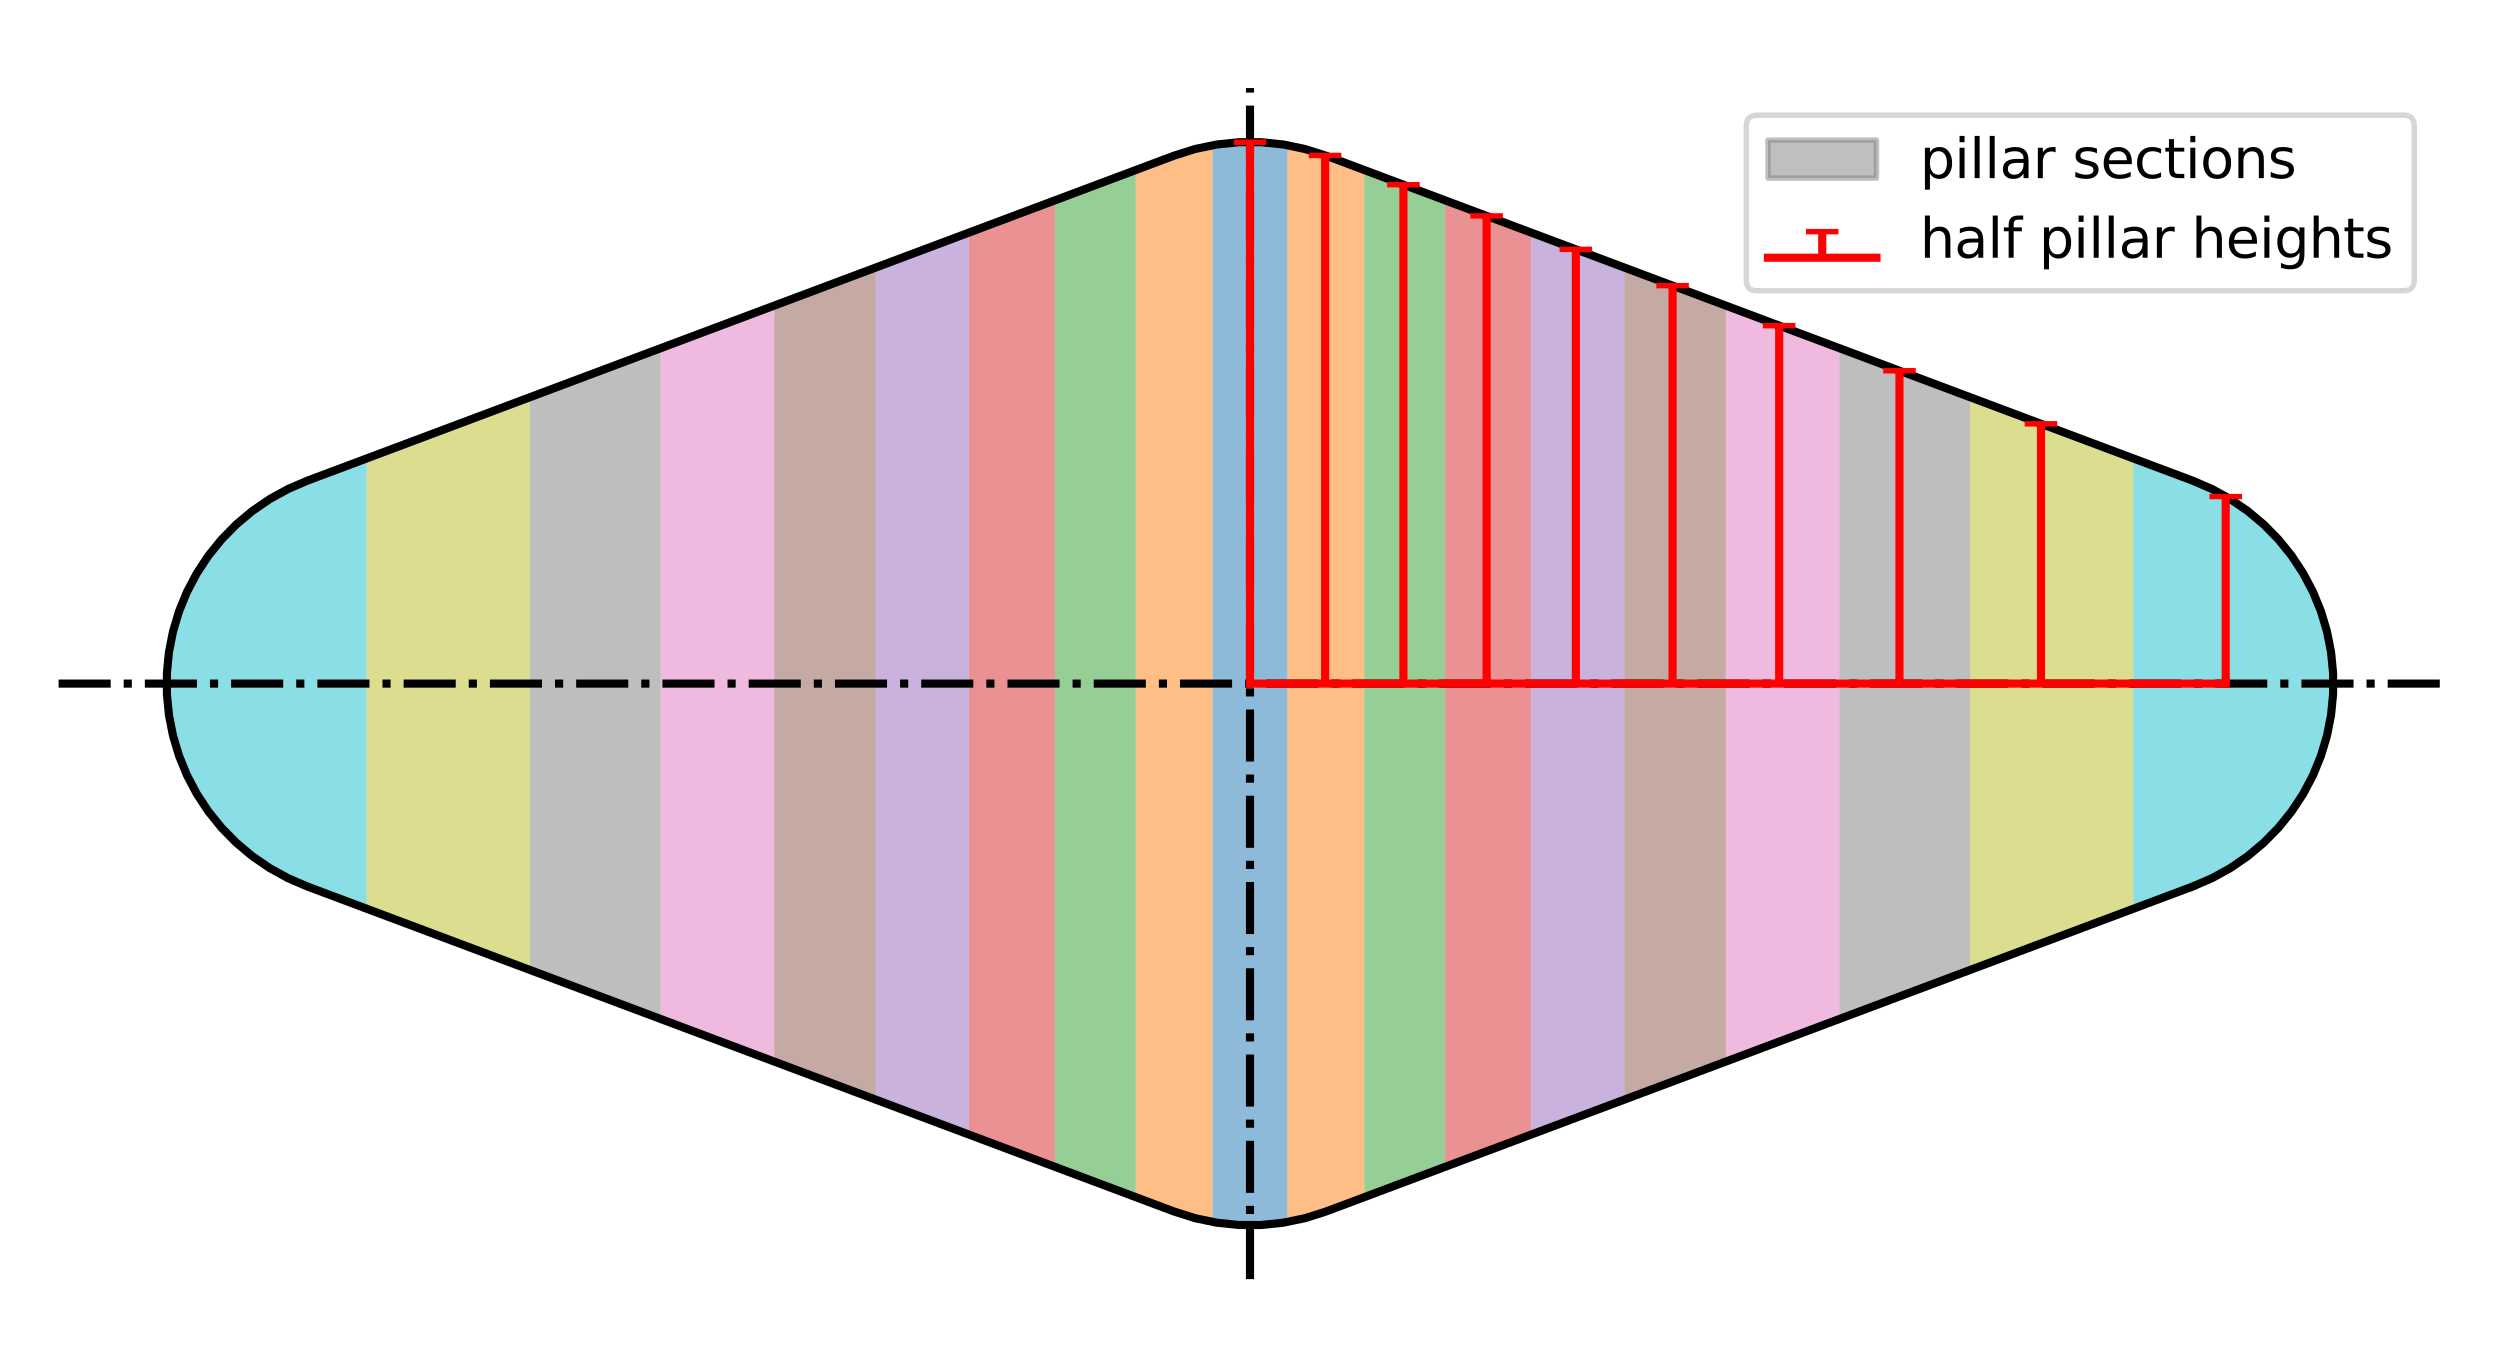 <?xml version="1.0" encoding="utf-8" standalone="no"?>
<!DOCTYPE svg PUBLIC "-//W3C//DTD SVG 1.1//EN"
  "http://www.w3.org/Graphics/SVG/1.1/DTD/svg11.dtd">
<svg xmlns:xlink="http://www.w3.org/1999/xlink" width="460.8pt" height="252pt" viewBox="0 0 460.8 252" xmlns="http://www.w3.org/2000/svg" version="1.1">
 <defs>
  <style type="text/css">*{stroke-linejoin: round; stroke-linecap: butt}</style>
 </defs>
 <g id="figure_1">
  <g id="patch_1">
   <path d="M 0 252 
L 460.8 252 
L 460.8 0 
L 0 0 
z
" style="fill: #ffffff"/>
  </g>
  <g id="axes_1">
   <g id="patch_2">
    <path d="M 230.4 225.789 
L 230.4 26.211 
L 228.354 26.211 
L 224.284 26.63 
L 223.476 26.797 
L 223.476 225.203 
L 224.284 225.37 
L 228.354 225.789 
L 230.4 225.789 
L 230.4 225.789 
L 230.4 26.211 
L 232.446 26.211 
L 236.516 26.63 
L 237.324 26.797 
L 237.324 225.203 
L 236.516 225.37 
L 232.446 225.789 
z
" clip-path="url(#p21a10b13f7)" style="fill: #1f77b4; opacity: 0.5"/>
   </g>
   <g id="patch_3">
    <path d="M 223.476 225.203 
L 223.476 26.797 
L 220.277 27.463 
L 216.377 28.701 
L 209.337 31.341 
L 209.337 220.659 
L 216.377 223.299 
L 220.277 224.537 
L 223.476 225.203 
L 237.324 225.203 
L 237.324 26.797 
L 240.523 27.463 
L 244.423 28.701 
L 251.463 31.341 
L 251.463 220.659 
L 244.423 223.299 
L 240.523 224.537 
L 237.324 225.203 
z
" clip-path="url(#p21a10b13f7)" style="fill: #ff7f0e; opacity: 0.5"/>
   </g>
   <g id="patch_4">
    <path d="M 209.337 220.659 
L 209.337 31.341 
L 194.453 36.923 
L 194.453 215.077 
L 209.337 220.659 
L 251.463 220.659 
L 251.463 31.341 
L 266.347 36.923 
L 266.347 215.077 
L 251.463 220.659 
z
" clip-path="url(#p21a10b13f7)" style="fill: #2ca02c; opacity: 0.5"/>
   </g>
   <g id="patch_5">
    <path d="M 194.453 215.077 
L 194.453 36.923 
L 178.563 42.882 
L 178.563 209.118 
L 194.453 215.077 
L 266.347 215.077 
L 266.347 36.923 
L 282.237 42.882 
L 282.237 209.118 
L 266.347 215.077 
z
" clip-path="url(#p21a10b13f7)" style="fill: #d62728; opacity: 0.5"/>
   </g>
   <g id="patch_6">
    <path d="M 178.563 209.118 
L 178.563 42.882 
L 161.427 49.308 
L 161.427 202.692 
L 178.563 209.118 
L 282.237 209.118 
L 282.237 42.882 
L 299.373 49.308 
L 299.373 202.692 
L 282.237 209.118 
z
" clip-path="url(#p21a10b13f7)" style="fill: #9467bd; opacity: 0.5"/>
   </g>
   <g id="patch_7">
    <path d="M 161.427 202.692 
L 161.427 49.308 
L 142.689 56.334 
L 142.689 195.666 
L 161.427 202.692 
L 299.373 202.692 
L 299.373 49.308 
L 318.111 56.334 
L 318.111 195.666 
L 299.373 202.692 
z
" clip-path="url(#p21a10b13f7)" style="fill: #8c564b; opacity: 0.5"/>
   </g>
   <g id="patch_8">
    <path d="M 142.689 195.666 
L 142.689 56.334 
L 121.778 64.176 
L 121.778 187.824 
L 142.689 195.666 
L 318.111 195.666 
L 318.111 56.334 
L 339.022 64.176 
L 339.022 187.824 
L 318.111 195.666 
z
" clip-path="url(#p21a10b13f7)" style="fill: #e377c2; opacity: 0.5"/>
   </g>
   <g id="patch_9">
    <path d="M 121.778 187.824 
L 121.778 64.176 
L 97.648 73.224 
L 97.648 178.776 
L 121.778 187.824 
L 339.022 187.824 
L 339.022 64.176 
L 363.152 73.224 
L 363.152 178.776 
L 339.022 187.824 
z
" clip-path="url(#p21a10b13f7)" style="fill: #7f7f7f; opacity: 0.5"/>
   </g>
   <g id="patch_10">
    <path d="M 97.648 178.776 
L 97.648 73.224 
L 67.583 84.499 
L 67.583 167.501 
L 97.648 178.776 
L 363.152 178.776 
L 363.152 73.224 
L 393.217 84.499 
L 393.217 167.501 
L 363.152 178.776 
z
" clip-path="url(#p21a10b13f7)" style="fill: #bcbd22; opacity: 0.5"/>
   </g>
   <g id="patch_11">
    <path d="M 67.583 167.501 
L 67.583 84.499 
L 56.631 88.606 
L 53.076 90.139 
L 49.687 92.009 
L 46.495 94.199 
L 43.53 96.687 
L 40.82 99.45 
L 38.389 102.463 
L 36.262 105.697 
L 34.458 109.122 
L 32.994 112.705 
L 31.884 116.414 
L 31.138 120.212 
L 30.764 124.065 
L 30.764 127.935 
L 31.138 131.788 
L 31.884 135.586 
L 32.994 139.295 
L 34.458 142.878 
L 36.262 146.303 
L 38.389 149.537 
L 40.82 152.55 
L 43.53 155.313 
L 46.495 157.801 
L 49.687 159.991 
L 53.076 161.861 
L 56.631 163.394 
L 67.583 167.501 
L 393.217 167.501 
L 393.217 84.499 
L 404.169 88.606 
L 407.724 90.139 
L 411.113 92.009 
L 414.305 94.199 
L 417.27 96.687 
L 419.98 99.45 
L 422.411 102.463 
L 424.538 105.697 
L 426.342 109.122 
L 427.806 112.705 
L 428.916 116.414 
L 429.662 120.212 
L 430.036 124.065 
L 430.036 127.935 
L 429.662 131.788 
L 428.916 135.586 
L 427.806 139.295 
L 426.342 142.878 
L 424.538 146.303 
L 422.411 149.537 
L 419.98 152.55 
L 417.27 155.313 
L 414.305 157.801 
L 411.113 159.991 
L 407.724 161.861 
L 404.169 163.394 
L 393.217 167.501 
z
" clip-path="url(#p21a10b13f7)" style="fill: #17becf; opacity: 0.5"/>
   </g>
   <g id="patch_12">
    <path clip-path="url(#p21a10b13f7)" style="fill: #808080; opacity: 0.5; stroke: #808080; stroke-linejoin: miter"/>
   </g>
   <g id="line2d_1">
    <path d="M 404.169 163.394 
L 244.423 223.299 
L 240.523 224.537 
L 236.516 225.37 
L 232.446 225.789 
L 228.354 225.789 
L 224.284 225.37 
L 220.277 224.537 
L 216.377 223.299 
L 56.631 163.394 
L 53.076 161.861 
L 49.687 159.991 
L 46.495 157.801 
L 43.53 155.313 
L 40.82 152.55 
L 38.389 149.537 
L 36.262 146.303 
L 34.458 142.878 
L 32.994 139.295 
L 31.884 135.586 
L 31.138 131.788 
L 30.764 127.935 
L 30.764 124.065 
L 31.138 120.212 
L 31.884 116.414 
L 32.994 112.705 
L 34.458 109.122 
L 36.262 105.697 
L 38.389 102.463 
L 40.82 99.45 
L 43.53 96.687 
L 46.495 94.199 
L 49.687 92.009 
L 53.076 90.139 
L 56.631 88.606 
L 216.377 28.701 
L 220.277 27.463 
L 224.284 26.63 
L 228.354 26.211 
L 232.446 26.211 
L 236.516 26.63 
L 240.523 27.463 
L 244.423 28.701 
L 404.169 88.606 
L 407.724 90.139 
L 411.113 92.009 
L 414.305 94.199 
L 417.27 96.687 
L 419.98 99.45 
L 422.411 102.463 
L 424.538 105.697 
L 426.342 109.122 
L 427.806 112.705 
L 428.916 116.414 
L 429.662 120.212 
L 430.036 124.065 
L 430.036 127.935 
L 429.662 131.788 
L 428.916 135.586 
L 427.806 139.295 
L 426.342 142.878 
L 424.538 146.303 
L 422.411 149.537 
L 419.98 152.55 
L 417.27 155.313 
L 414.305 157.801 
L 411.113 159.991 
L 407.724 161.861 
L 404.169 163.394 
" clip-path="url(#p21a10b13f7)" style="fill: none; stroke: #000000; stroke-width: 1.5; stroke-linecap: square"/>
   </g>
   <g id="line2d_2">
    <path d="M 230.4 235.768 
L 230.4 16.232 
" clip-path="url(#p21a10b13f7)" style="fill: none; stroke-dasharray: 9.6,2.4,1.5,2.4; stroke-dashoffset: 0; stroke: #000000; stroke-width: 1.5"/>
   </g>
   <g id="line2d_3">
    <path d="M 10.8 126 
L 450 126 
" clip-path="url(#p21a10b13f7)" style="fill: none; stroke-dasharray: 9.6,2.4,1.5,2.4; stroke-dashoffset: 0; stroke: #000000; stroke-width: 1.5"/>
   </g>
   <g id="LineCollection_1">
    <path d="M 230.4 126 
L 230.4 26.211 
" clip-path="url(#p21a10b13f7)" style="fill: none; stroke: #ff0000; stroke-width: 1.5"/>
    <path d="M 244.248 126 
L 244.248 28.646 
" clip-path="url(#p21a10b13f7)" style="fill: none; stroke: #ff0000; stroke-width: 1.5"/>
    <path d="M 258.678 126 
L 258.678 34.047 
" clip-path="url(#p21a10b13f7)" style="fill: none; stroke: #ff0000; stroke-width: 1.5"/>
    <path d="M 274.016 126 
L 274.016 39.799 
" clip-path="url(#p21a10b13f7)" style="fill: none; stroke: #ff0000; stroke-width: 1.5"/>
    <path d="M 290.458 126 
L 290.458 45.965 
" clip-path="url(#p21a10b13f7)" style="fill: none; stroke: #ff0000; stroke-width: 1.5"/>
    <path d="M 308.288 126 
L 308.288 52.651 
" clip-path="url(#p21a10b13f7)" style="fill: none; stroke: #ff0000; stroke-width: 1.5"/>
    <path d="M 327.934 126 
L 327.934 60.018 
" clip-path="url(#p21a10b13f7)" style="fill: none; stroke: #ff0000; stroke-width: 1.5"/>
    <path d="M 350.109 126 
L 350.109 68.334 
" clip-path="url(#p21a10b13f7)" style="fill: none; stroke: #ff0000; stroke-width: 1.5"/>
    <path d="M 376.194 126 
L 376.194 78.115 
" clip-path="url(#p21a10b13f7)" style="fill: none; stroke: #ff0000; stroke-width: 1.5"/>
    <path d="M 410.241 126 
L 410.241 91.528 
" clip-path="url(#p21a10b13f7)" style="fill: none; stroke: #ff0000; stroke-width: 1.5"/>
   </g>
   <g id="line2d_4">
    <defs>
     <path id="m6d39fad0ed" d="M 3 0 
L -3 -0 
" style="stroke: #ff0000"/>
    </defs>
    <g clip-path="url(#p21a10b13f7)">
     <use xlink:href="#m6d39fad0ed" x="230.4" y="26.211" style="fill: #ff0000; stroke: #ff0000"/>
     <use xlink:href="#m6d39fad0ed" x="244.248" y="28.646" style="fill: #ff0000; stroke: #ff0000"/>
     <use xlink:href="#m6d39fad0ed" x="258.678" y="34.047" style="fill: #ff0000; stroke: #ff0000"/>
     <use xlink:href="#m6d39fad0ed" x="274.016" y="39.799" style="fill: #ff0000; stroke: #ff0000"/>
     <use xlink:href="#m6d39fad0ed" x="290.458" y="45.965" style="fill: #ff0000; stroke: #ff0000"/>
     <use xlink:href="#m6d39fad0ed" x="308.288" y="52.651" style="fill: #ff0000; stroke: #ff0000"/>
     <use xlink:href="#m6d39fad0ed" x="327.934" y="60.018" style="fill: #ff0000; stroke: #ff0000"/>
     <use xlink:href="#m6d39fad0ed" x="350.109" y="68.334" style="fill: #ff0000; stroke: #ff0000"/>
     <use xlink:href="#m6d39fad0ed" x="376.194" y="78.115" style="fill: #ff0000; stroke: #ff0000"/>
     <use xlink:href="#m6d39fad0ed" x="410.241" y="91.528" style="fill: #ff0000; stroke: #ff0000"/>
    </g>
   </g>
   <g id="line2d_5">
    <path d="M 230.4 126 
L 410.241 126 
" clip-path="url(#p21a10b13f7)" style="fill: none; stroke: #ff0000; stroke-width: 1.5; stroke-linecap: square"/>
   </g>
   <g id="legend_1">
    <g id="patch_13">
     <path d="M 323.873 53.588 
L 443 53.588 
Q 445 53.588 445 51.588 
L 445 23.232 
Q 445 21.232 443 21.232 
L 323.873 21.232 
Q 321.873 21.232 321.873 23.232 
L 321.873 51.588 
Q 321.873 53.588 323.873 53.588 
z
" style="fill: #ffffff; opacity: 0.8; stroke: #cccccc; stroke-linejoin: miter"/>
    </g>
    <g id="patch_14">
     <path d="M 325.873 32.83 
L 345.873 32.83 
L 345.873 25.83 
L 325.873 25.83 
z
" style="fill: #808080; opacity: 0.5; stroke: #808080; stroke-linejoin: miter"/>
    </g>
    <g id="text_1">
     <!-- pillar sections -->
     <g transform="translate(353.873 32.83) scale(0.1 -0.1)">
      <defs>
       <path id="DejaVuSans-70" d="M 1159 525 
L 1159 -1331 
L 581 -1331 
L 581 3500 
L 1159 3500 
L 1159 2969 
Q 1341 3281 1617 3432 
Q 1894 3584 2278 3584 
Q 2916 3584 3314 3078 
Q 3713 2572 3713 1747 
Q 3713 922 3314 415 
Q 2916 -91 2278 -91 
Q 1894 -91 1617 61 
Q 1341 213 1159 525 
z
M 3116 1747 
Q 3116 2381 2855 2742 
Q 2594 3103 2138 3103 
Q 1681 3103 1420 2742 
Q 1159 2381 1159 1747 
Q 1159 1113 1420 752 
Q 1681 391 2138 391 
Q 2594 391 2855 752 
Q 3116 1113 3116 1747 
z
" transform="scale(0.016)"/>
       <path id="DejaVuSans-69" d="M 603 3500 
L 1178 3500 
L 1178 0 
L 603 0 
L 603 3500 
z
M 603 4863 
L 1178 4863 
L 1178 4134 
L 603 4134 
L 603 4863 
z
" transform="scale(0.016)"/>
       <path id="DejaVuSans-6c" d="M 603 4863 
L 1178 4863 
L 1178 0 
L 603 0 
L 603 4863 
z
" transform="scale(0.016)"/>
       <path id="DejaVuSans-61" d="M 2194 1759 
Q 1497 1759 1228 1600 
Q 959 1441 959 1056 
Q 959 750 1161 570 
Q 1363 391 1709 391 
Q 2188 391 2477 730 
Q 2766 1069 2766 1631 
L 2766 1759 
L 2194 1759 
z
M 3341 1997 
L 3341 0 
L 2766 0 
L 2766 531 
Q 2569 213 2275 61 
Q 1981 -91 1556 -91 
Q 1019 -91 701 211 
Q 384 513 384 1019 
Q 384 1609 779 1909 
Q 1175 2209 1959 2209 
L 2766 2209 
L 2766 2266 
Q 2766 2663 2505 2880 
Q 2244 3097 1772 3097 
Q 1472 3097 1187 3025 
Q 903 2953 641 2809 
L 641 3341 
Q 956 3463 1253 3523 
Q 1550 3584 1831 3584 
Q 2591 3584 2966 3190 
Q 3341 2797 3341 1997 
z
" transform="scale(0.016)"/>
       <path id="DejaVuSans-72" d="M 2631 2963 
Q 2534 3019 2420 3045 
Q 2306 3072 2169 3072 
Q 1681 3072 1420 2755 
Q 1159 2438 1159 1844 
L 1159 0 
L 581 0 
L 581 3500 
L 1159 3500 
L 1159 2956 
Q 1341 3275 1631 3429 
Q 1922 3584 2338 3584 
Q 2397 3584 2469 3576 
Q 2541 3569 2628 3553 
L 2631 2963 
z
" transform="scale(0.016)"/>
       <path id="DejaVuSans-20" transform="scale(0.016)"/>
       <path id="DejaVuSans-73" d="M 2834 3397 
L 2834 2853 
Q 2591 2978 2328 3040 
Q 2066 3103 1784 3103 
Q 1356 3103 1142 2972 
Q 928 2841 928 2578 
Q 928 2378 1081 2264 
Q 1234 2150 1697 2047 
L 1894 2003 
Q 2506 1872 2764 1633 
Q 3022 1394 3022 966 
Q 3022 478 2636 193 
Q 2250 -91 1575 -91 
Q 1294 -91 989 -36 
Q 684 19 347 128 
L 347 722 
Q 666 556 975 473 
Q 1284 391 1588 391 
Q 1994 391 2212 530 
Q 2431 669 2431 922 
Q 2431 1156 2273 1281 
Q 2116 1406 1581 1522 
L 1381 1569 
Q 847 1681 609 1914 
Q 372 2147 372 2553 
Q 372 3047 722 3315 
Q 1072 3584 1716 3584 
Q 2034 3584 2315 3537 
Q 2597 3491 2834 3397 
z
" transform="scale(0.016)"/>
       <path id="DejaVuSans-65" d="M 3597 1894 
L 3597 1613 
L 953 1613 
Q 991 1019 1311 708 
Q 1631 397 2203 397 
Q 2534 397 2845 478 
Q 3156 559 3463 722 
L 3463 178 
Q 3153 47 2828 -22 
Q 2503 -91 2169 -91 
Q 1331 -91 842 396 
Q 353 884 353 1716 
Q 353 2575 817 3079 
Q 1281 3584 2069 3584 
Q 2775 3584 3186 3129 
Q 3597 2675 3597 1894 
z
M 3022 2063 
Q 3016 2534 2758 2815 
Q 2500 3097 2075 3097 
Q 1594 3097 1305 2825 
Q 1016 2553 972 2059 
L 3022 2063 
z
" transform="scale(0.016)"/>
       <path id="DejaVuSans-63" d="M 3122 3366 
L 3122 2828 
Q 2878 2963 2633 3030 
Q 2388 3097 2138 3097 
Q 1578 3097 1268 2742 
Q 959 2388 959 1747 
Q 959 1106 1268 751 
Q 1578 397 2138 397 
Q 2388 397 2633 464 
Q 2878 531 3122 666 
L 3122 134 
Q 2881 22 2623 -34 
Q 2366 -91 2075 -91 
Q 1284 -91 818 406 
Q 353 903 353 1747 
Q 353 2603 823 3093 
Q 1294 3584 2113 3584 
Q 2378 3584 2631 3529 
Q 2884 3475 3122 3366 
z
" transform="scale(0.016)"/>
       <path id="DejaVuSans-74" d="M 1172 4494 
L 1172 3500 
L 2356 3500 
L 2356 3053 
L 1172 3053 
L 1172 1153 
Q 1172 725 1289 603 
Q 1406 481 1766 481 
L 2356 481 
L 2356 0 
L 1766 0 
Q 1100 0 847 248 
Q 594 497 594 1153 
L 594 3053 
L 172 3053 
L 172 3500 
L 594 3500 
L 594 4494 
L 1172 4494 
z
" transform="scale(0.016)"/>
       <path id="DejaVuSans-6f" d="M 1959 3097 
Q 1497 3097 1228 2736 
Q 959 2375 959 1747 
Q 959 1119 1226 758 
Q 1494 397 1959 397 
Q 2419 397 2687 759 
Q 2956 1122 2956 1747 
Q 2956 2369 2687 2733 
Q 2419 3097 1959 3097 
z
M 1959 3584 
Q 2709 3584 3137 3096 
Q 3566 2609 3566 1747 
Q 3566 888 3137 398 
Q 2709 -91 1959 -91 
Q 1206 -91 779 398 
Q 353 888 353 1747 
Q 353 2609 779 3096 
Q 1206 3584 1959 3584 
z
" transform="scale(0.016)"/>
       <path id="DejaVuSans-6e" d="M 3513 2113 
L 3513 0 
L 2938 0 
L 2938 2094 
Q 2938 2591 2744 2837 
Q 2550 3084 2163 3084 
Q 1697 3084 1428 2787 
Q 1159 2491 1159 1978 
L 1159 0 
L 581 0 
L 581 3500 
L 1159 3500 
L 1159 2956 
Q 1366 3272 1645 3428 
Q 1925 3584 2291 3584 
Q 2894 3584 3203 3211 
Q 3513 2838 3513 2113 
z
" transform="scale(0.016)"/>
      </defs>
      <use xlink:href="#DejaVuSans-70"/>
      <use xlink:href="#DejaVuSans-69" x="63.477"/>
      <use xlink:href="#DejaVuSans-6c" x="91.26"/>
      <use xlink:href="#DejaVuSans-6c" x="119.043"/>
      <use xlink:href="#DejaVuSans-61" x="146.826"/>
      <use xlink:href="#DejaVuSans-72" x="208.105"/>
      <use xlink:href="#DejaVuSans-20" x="249.219"/>
      <use xlink:href="#DejaVuSans-73" x="281.006"/>
      <use xlink:href="#DejaVuSans-65" x="333.105"/>
      <use xlink:href="#DejaVuSans-63" x="394.629"/>
      <use xlink:href="#DejaVuSans-74" x="449.609"/>
      <use xlink:href="#DejaVuSans-69" x="488.818"/>
      <use xlink:href="#DejaVuSans-6f" x="516.602"/>
      <use xlink:href="#DejaVuSans-6e" x="577.783"/>
      <use xlink:href="#DejaVuSans-73" x="641.162"/>
     </g>
    </g>
    <g id="line2d_6">
     <path d="M 335.873 47.508 
L 335.873 42.696 
" style="fill: none; stroke: #ff0000; stroke-width: 1.5"/>
    </g>
    <g id="line2d_7">
     <path d="M 325.873 47.508 
L 345.873 47.508 
" style="fill: none; stroke: #ff0000; stroke-width: 1.5; stroke-linecap: square"/>
    </g>
    <g id="line2d_8">
     <g>
      <use xlink:href="#m6d39fad0ed" x="335.873" y="42.696" style="fill: #ff0000; stroke: #ff0000"/>
     </g>
    </g>
    <g id="text_2">
     <!-- half pillar heights -->
     <g transform="translate(353.873 47.508) scale(0.1 -0.1)">
      <defs>
       <path id="DejaVuSans-68" d="M 3513 2113 
L 3513 0 
L 2938 0 
L 2938 2094 
Q 2938 2591 2744 2837 
Q 2550 3084 2163 3084 
Q 1697 3084 1428 2787 
Q 1159 2491 1159 1978 
L 1159 0 
L 581 0 
L 581 4863 
L 1159 4863 
L 1159 2956 
Q 1366 3272 1645 3428 
Q 1925 3584 2291 3584 
Q 2894 3584 3203 3211 
Q 3513 2838 3513 2113 
z
" transform="scale(0.016)"/>
       <path id="DejaVuSans-66" d="M 2375 4863 
L 2375 4384 
L 1825 4384 
Q 1516 4384 1395 4259 
Q 1275 4134 1275 3809 
L 1275 3500 
L 2222 3500 
L 2222 3053 
L 1275 3053 
L 1275 0 
L 697 0 
L 697 3053 
L 147 3053 
L 147 3500 
L 697 3500 
L 697 3744 
Q 697 4328 969 4595 
Q 1241 4863 1831 4863 
L 2375 4863 
z
" transform="scale(0.016)"/>
       <path id="DejaVuSans-67" d="M 2906 1791 
Q 2906 2416 2648 2759 
Q 2391 3103 1925 3103 
Q 1463 3103 1205 2759 
Q 947 2416 947 1791 
Q 947 1169 1205 825 
Q 1463 481 1925 481 
Q 2391 481 2648 825 
Q 2906 1169 2906 1791 
z
M 3481 434 
Q 3481 -459 3084 -895 
Q 2688 -1331 1869 -1331 
Q 1566 -1331 1297 -1286 
Q 1028 -1241 775 -1147 
L 775 -588 
Q 1028 -725 1275 -790 
Q 1522 -856 1778 -856 
Q 2344 -856 2625 -561 
Q 2906 -266 2906 331 
L 2906 616 
Q 2728 306 2450 153 
Q 2172 0 1784 0 
Q 1141 0 747 490 
Q 353 981 353 1791 
Q 353 2603 747 3093 
Q 1141 3584 1784 3584 
Q 2172 3584 2450 3431 
Q 2728 3278 2906 2969 
L 2906 3500 
L 3481 3500 
L 3481 434 
z
" transform="scale(0.016)"/>
      </defs>
      <use xlink:href="#DejaVuSans-68"/>
      <use xlink:href="#DejaVuSans-61" x="63.379"/>
      <use xlink:href="#DejaVuSans-6c" x="124.658"/>
      <use xlink:href="#DejaVuSans-66" x="152.441"/>
      <use xlink:href="#DejaVuSans-20" x="187.646"/>
      <use xlink:href="#DejaVuSans-70" x="219.434"/>
      <use xlink:href="#DejaVuSans-69" x="282.91"/>
      <use xlink:href="#DejaVuSans-6c" x="310.693"/>
      <use xlink:href="#DejaVuSans-6c" x="338.477"/>
      <use xlink:href="#DejaVuSans-61" x="366.26"/>
      <use xlink:href="#DejaVuSans-72" x="427.539"/>
      <use xlink:href="#DejaVuSans-20" x="468.652"/>
      <use xlink:href="#DejaVuSans-68" x="500.439"/>
      <use xlink:href="#DejaVuSans-65" x="563.818"/>
      <use xlink:href="#DejaVuSans-69" x="625.342"/>
      <use xlink:href="#DejaVuSans-67" x="653.125"/>
      <use xlink:href="#DejaVuSans-68" x="716.602"/>
      <use xlink:href="#DejaVuSans-74" x="779.98"/>
      <use xlink:href="#DejaVuSans-73" x="819.189"/>
     </g>
    </g>
   </g>
  </g>
 </g>
 <defs>
  <clipPath id="p21a10b13f7">
   <rect x="10.8" y="16.232" width="439.2" height="219.536"/>
  </clipPath>
 </defs>
</svg>
